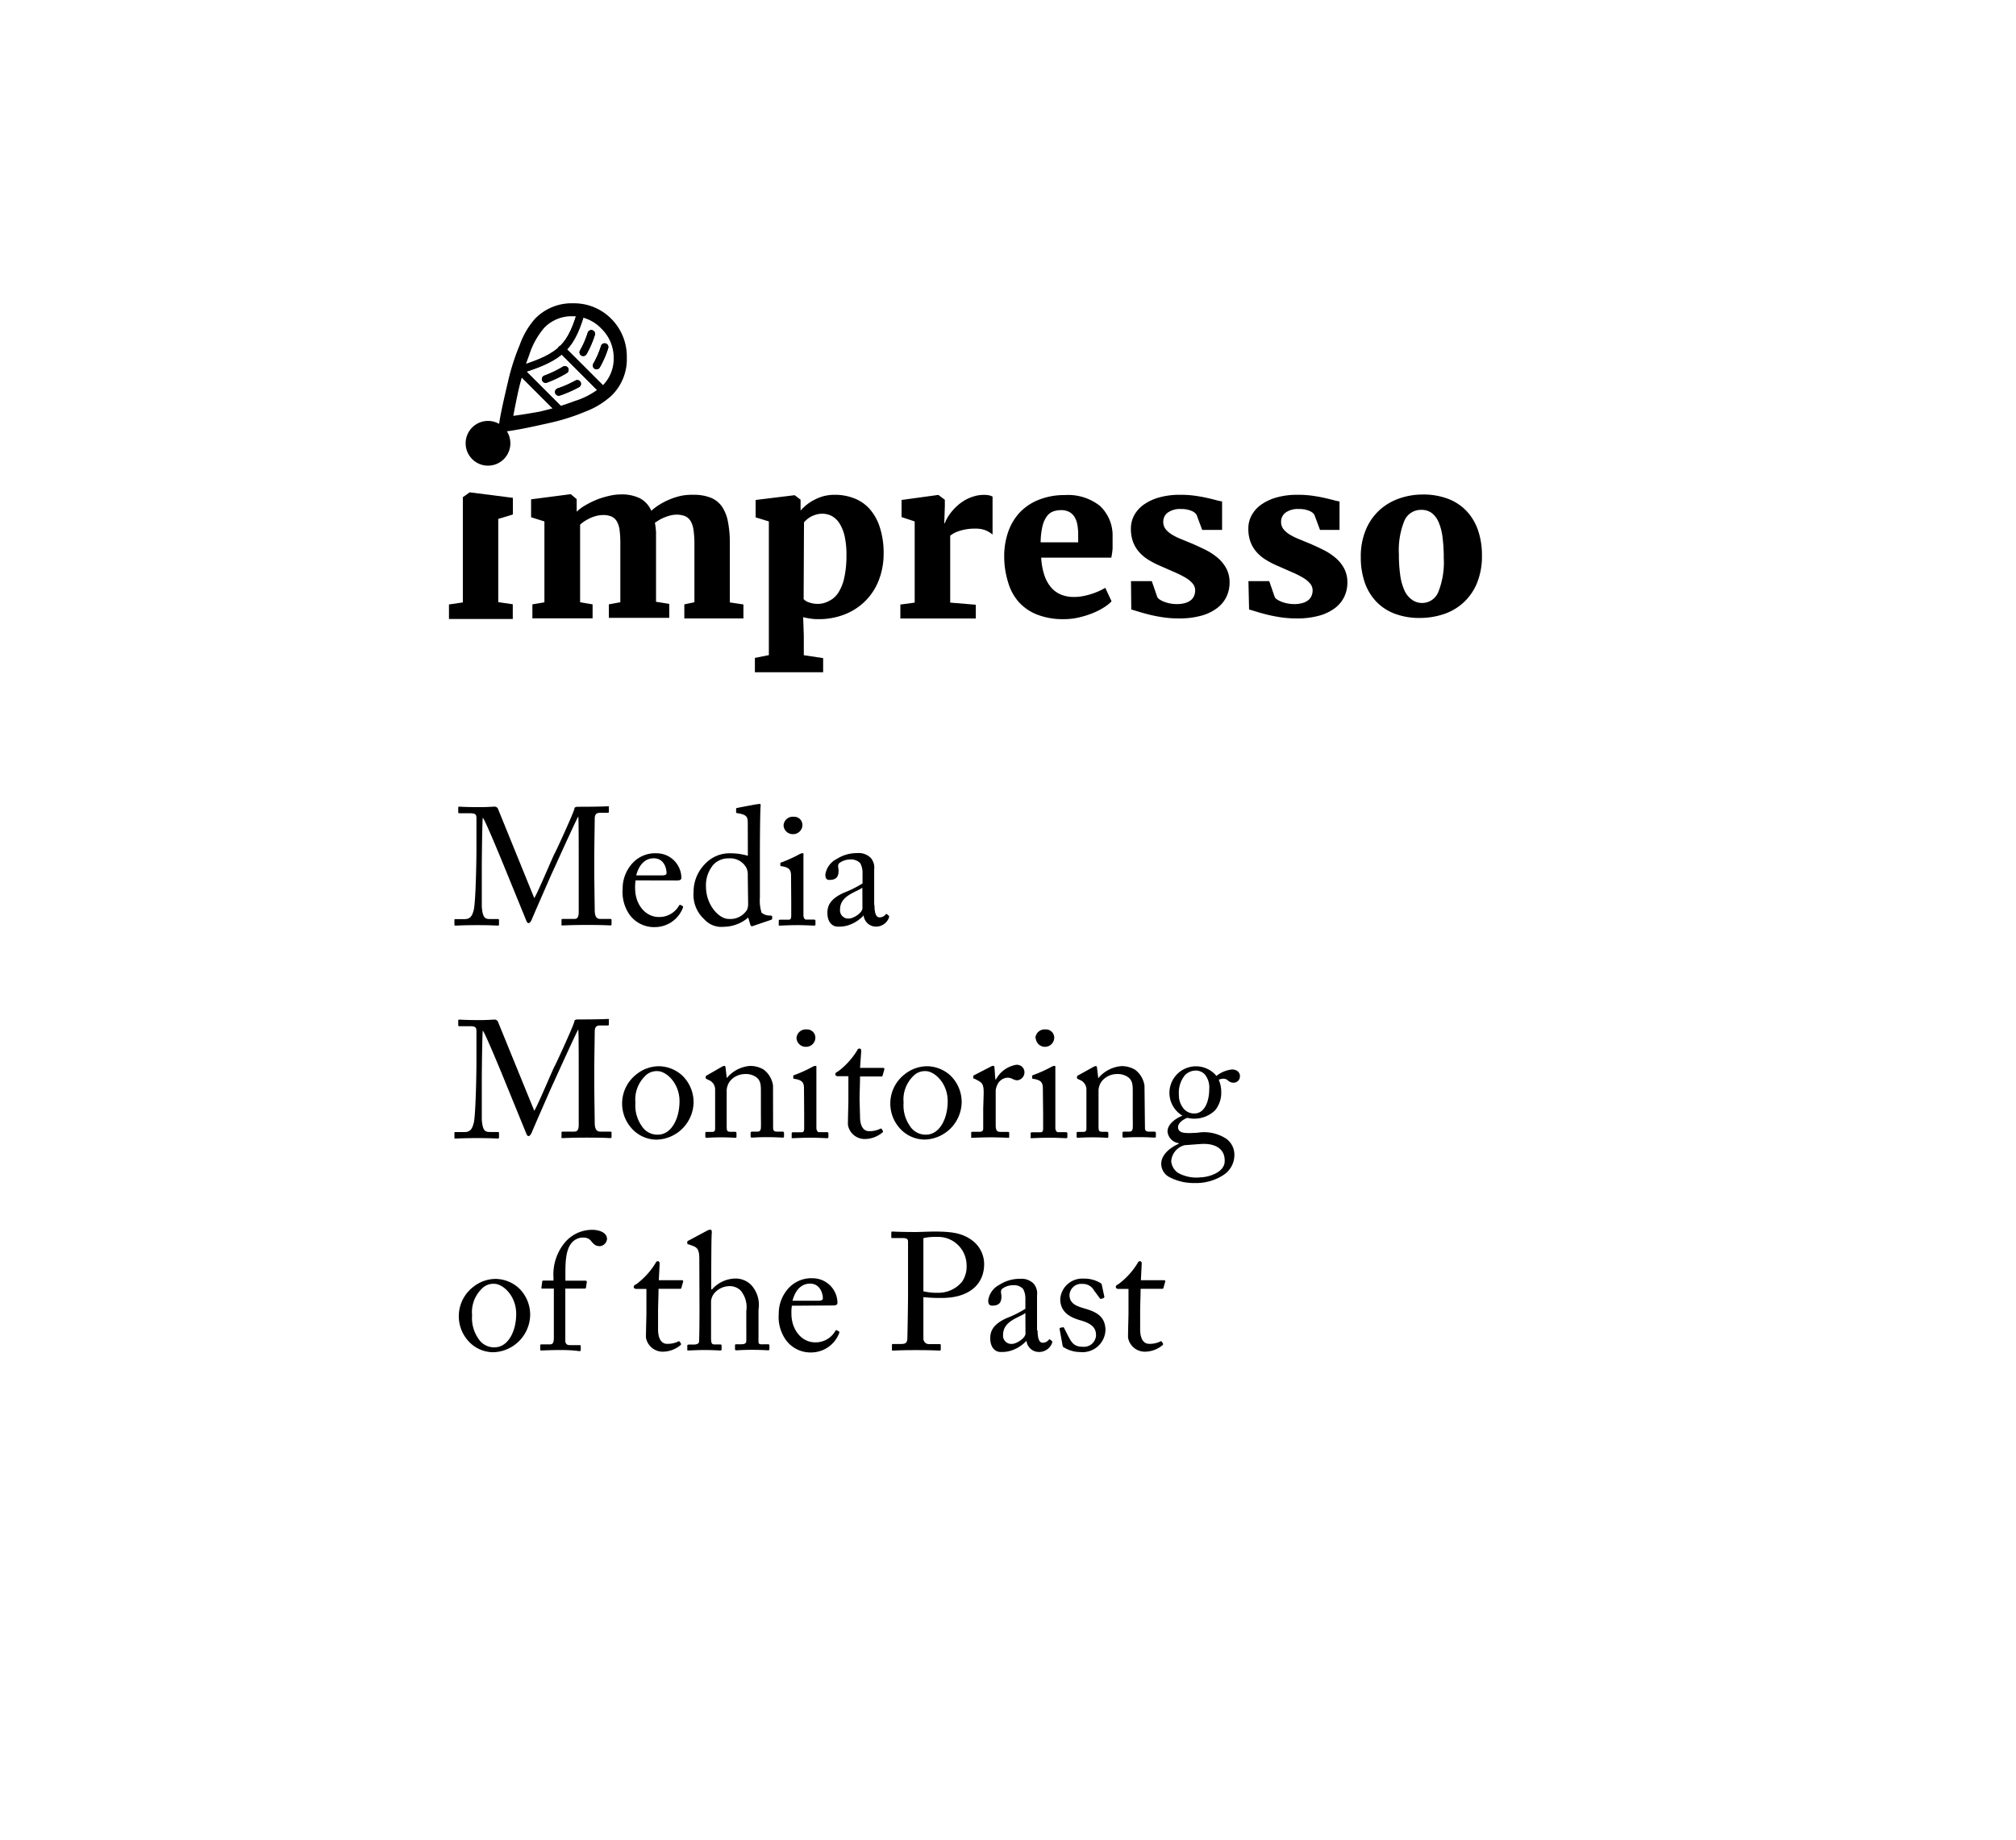 <svg id="Layer_1" data-name="Layer 1" xmlns="http://www.w3.org/2000/svg" viewBox="0 0 218 199"><defs><style>.cls-1,.cls-2,.cls-3,.cls-4{fill:none;stroke-width:0.81px;}.cls-1,.cls-2,.cls-3,.cls-4,.cls-5{stroke:#000;}.cls-1,.cls-4{stroke-linecap:round;}.cls-1,.cls-2{stroke-linejoin:round;}.cls-3,.cls-4,.cls-5{stroke-miterlimit:10;}.cls-5{stroke-width:0.4px;}</style></defs><title>Artboard 1</title><path d="M57.57,65.36l1.3-.22V56.39l-1.44-.45V54l4.24-.55h.06l.63.53v1.36a4.58,4.58,0,0,1,1-.73A9.4,9.4,0,0,1,64.62,54a9.71,9.71,0,0,1,1.32-.39,5.56,5.56,0,0,1,1.17-.14,4.44,4.44,0,0,1,2.11.43,2.76,2.76,0,0,1,1.21,1.34,6.08,6.08,0,0,1,.89-.67A7.61,7.61,0,0,1,72.44,54a7.41,7.41,0,0,1,1.26-.39A6.2,6.2,0,0,1,75,53.51a4.91,4.91,0,0,1,1.84.31,2.71,2.71,0,0,1,1.21.94,4.28,4.28,0,0,1,.66,1.63,11.59,11.59,0,0,1,.21,2.33v6.43l1.47.22v1.51H74V65.36l1.09-.23V58.8A9.84,9.84,0,0,0,75,57.37a2.6,2.6,0,0,0-.31-1,1.31,1.31,0,0,0-.59-.54,2.3,2.3,0,0,0-.94-.17,2.62,2.62,0,0,0-.64.08,5,5,0,0,0-.63.2,4.27,4.27,0,0,0-.58.28l-.49.31a9.59,9.59,0,0,1,.12,1q0,.53,0,1.14v6.41l1.43.23v1.51H65.84V65.36l1.24-.23V58.72A10.72,10.72,0,0,0,67,57.33a2.51,2.51,0,0,0-.29-.93,1.27,1.27,0,0,0-.57-.53,2.18,2.18,0,0,0-.92-.17,2.92,2.92,0,0,0-.72.09,3.84,3.84,0,0,0-.68.24,4.88,4.88,0,0,0-.6.33,3.64,3.64,0,0,0-.49.38v8.39l1.35.23v1.51H57.57Z"/><path d="M83.14,70.85V56.39l-1.43-.44V54.07l4.17-.51h.06l.63.48v1.18a5.21,5.21,0,0,1,.63-.61,4.75,4.75,0,0,1,.85-.55,5.13,5.13,0,0,1,1-.4,4.75,4.75,0,0,1,1.23-.15,5.69,5.69,0,0,1,2,.35A4.32,4.32,0,0,1,94,55a5.44,5.44,0,0,1,1.13,2,8.87,8.87,0,0,1,.42,2.89,7.84,7.84,0,0,1-.46,2.69,6.43,6.43,0,0,1-3.59,3.8,7.61,7.61,0,0,1-3.06.58,5.56,5.56,0,0,1-.87-.07,5.45,5.45,0,0,1-.72-.15l.07,2v2.12l2.09.31V72.7H81.63V71.15Zm3.76-6.06a1.3,1.3,0,0,0,.59.36,2.92,2.92,0,0,0,1,.16A2.56,2.56,0,0,0,89.63,65a2.47,2.47,0,0,0,1-.87,4.9,4.9,0,0,0,.65-1.58,10.63,10.63,0,0,0,.25-2.41,9.28,9.28,0,0,0-.18-2.08,4.43,4.43,0,0,0-.55-1.42,2.3,2.3,0,0,0-.83-.82,2.17,2.17,0,0,0-1.06-.26,2.27,2.27,0,0,0-.62.08,3,3,0,0,0-.55.21,2.66,2.66,0,0,0-.8.64Z"/><path d="M97.36,65.38l1.55-.21V56.39l-1.42-.47V54.07l3.93-.54h.06l.69.52v.68l-.06,1.85h.06a3.09,3.09,0,0,1,.25-.54,4.92,4.92,0,0,1,.45-.66,6,6,0,0,1,.63-.67,5.12,5.12,0,0,1,.81-.6,4.5,4.5,0,0,1,1-.43,3.61,3.61,0,0,1,1.1-.16,2.5,2.5,0,0,1,.55.05,1.16,1.16,0,0,1,.37.14v4.1a2.87,2.87,0,0,0-.81-.48,3,3,0,0,0-1.07-.16,5.31,5.31,0,0,0-1.64.23,3.17,3.17,0,0,0-1.06.53v7.24l2.77.23v1.49H97.36Z"/><path d="M108.59,60.24a8,8,0,0,1,.47-2.83,5.9,5.9,0,0,1,1.33-2.11A5.82,5.82,0,0,1,112.46,54a7.42,7.42,0,0,1,2.67-.46,5.55,5.55,0,0,1,3.81,1.17,4.37,4.37,0,0,1,1.37,3.3q0,.74,0,1.3a7.16,7.16,0,0,1-.14,1h-7.58a7.18,7.18,0,0,0,.35,1.92,3.92,3.92,0,0,0,.74,1.32,2.82,2.82,0,0,0,1.07.76,3.56,3.56,0,0,0,1.35.25,5.16,5.16,0,0,0,1-.09,7.72,7.72,0,0,0,.94-.24,7.49,7.49,0,0,0,.83-.32,6.46,6.46,0,0,0,.65-.34l.68,1.46a4.2,4.2,0,0,1-.81.65,7.54,7.54,0,0,1-1.21.62,9.91,9.91,0,0,1-1.49.47,7.09,7.09,0,0,1-1.63.19,7.71,7.71,0,0,1-2.9-.49,5.22,5.22,0,0,1-2-1.37,5.51,5.51,0,0,1-1.14-2.1A9.37,9.37,0,0,1,108.59,60.24Zm8-1.59c0-.11,0-.25,0-.42s0-.31,0-.42a5.86,5.86,0,0,0-.09-1.06,2.39,2.39,0,0,0-.3-.83,1.52,1.52,0,0,0-.57-.55,1.83,1.83,0,0,0-.89-.2,2.52,2.52,0,0,0-.85.14,1.49,1.49,0,0,0-.69.53,3,3,0,0,0-.47,1.06,7.87,7.87,0,0,0-.2,1.75Z"/><path d="M122.3,62.85h2.25l.6,1.74a.91.91,0,0,0,.29.27,2.67,2.67,0,0,0,.5.24,3.65,3.65,0,0,0,.63.17,3.83,3.83,0,0,0,.68.06,3.16,3.16,0,0,0,.92-.12,1.7,1.7,0,0,0,.62-.32,1.18,1.18,0,0,0,.34-.47,1.51,1.51,0,0,0,.11-.56,1.15,1.15,0,0,0-.28-.76,3,3,0,0,0-.77-.63,10.15,10.15,0,0,0-1.18-.59l-1.5-.66a9.51,9.51,0,0,1-1.39-.72,4.3,4.3,0,0,1-1-.87,3.49,3.49,0,0,1-.62-1.09,4.11,4.11,0,0,1-.21-1.36,3,3,0,0,1,.36-1.46,3.43,3.43,0,0,1,1.05-1.16,5.45,5.45,0,0,1,1.67-.77,8.22,8.22,0,0,1,2.24-.28,11.45,11.45,0,0,1,1.59.1q.7.1,1.24.22t1,.24a5.78,5.78,0,0,0,.71.16v3.08H130l-.61-1.64a1.14,1.14,0,0,0-.55-.42,2.64,2.64,0,0,0-1.1-.2,2.29,2.29,0,0,0-1.47.39,1.22,1.22,0,0,0-.48,1,1.25,1.25,0,0,0,.26.79,2.53,2.53,0,0,0,.69.59,6.58,6.58,0,0,0,1,.49l1.14.47q.77.33,1.51.7a6.52,6.52,0,0,1,1.3.86,4,4,0,0,1,.92,1.14,3.21,3.21,0,0,1,.35,1.54,3.53,3.53,0,0,1-.33,1.5,3.36,3.36,0,0,1-1,1.23,5.06,5.06,0,0,1-1.71.83,8.78,8.78,0,0,1-2.45.3,11.14,11.14,0,0,1-1.71-.12q-.79-.12-1.44-.28t-1.16-.32l-.83-.25Z"/><path d="M135,62.85h2.25l.6,1.74a.9.9,0,0,0,.29.27,2.61,2.61,0,0,0,.5.24,3.7,3.7,0,0,0,.63.17,3.81,3.81,0,0,0,.68.06,3.14,3.14,0,0,0,.92-.12,1.7,1.7,0,0,0,.62-.32,1.19,1.19,0,0,0,.34-.47,1.52,1.52,0,0,0,.11-.56,1.15,1.15,0,0,0-.28-.76,3,3,0,0,0-.77-.63,10,10,0,0,0-1.18-.59l-1.5-.66a9.55,9.55,0,0,1-1.39-.72,4.33,4.33,0,0,1-1-.87,3.5,3.5,0,0,1-.62-1.09,4.08,4.08,0,0,1-.21-1.36,3,3,0,0,1,.36-1.46,3.4,3.4,0,0,1,1.05-1.16,5.43,5.43,0,0,1,1.67-.77,8.22,8.22,0,0,1,2.24-.28,11.43,11.43,0,0,1,1.59.1q.7.1,1.24.22t1,.24a5.7,5.7,0,0,0,.71.16v3.08h-2.11l-.61-1.64a1.14,1.14,0,0,0-.55-.42,2.64,2.64,0,0,0-1.1-.2,2.29,2.29,0,0,0-1.47.39,1.22,1.22,0,0,0-.48,1,1.25,1.25,0,0,0,.26.79,2.57,2.57,0,0,0,.69.59,6.6,6.6,0,0,0,1,.49l1.14.47c.52.22,1,.45,1.51.7a6.44,6.44,0,0,1,1.3.86,4,4,0,0,1,.92,1.14,3.22,3.22,0,0,1,.35,1.54,3.53,3.53,0,0,1-.33,1.5,3.35,3.35,0,0,1-1,1.23,5.05,5.05,0,0,1-1.71.83,8.79,8.79,0,0,1-2.45.3,11.16,11.16,0,0,1-1.71-.12q-.79-.12-1.44-.28t-1.16-.32l-.83-.25Z"/><path d="M147.15,60.28a7.43,7.43,0,0,1,.55-3,6,6,0,0,1,1.48-2.12,6.19,6.19,0,0,1,2.15-1.26,7.7,7.7,0,0,1,2.54-.42,7.5,7.5,0,0,1,2.7.46,5.4,5.4,0,0,1,2,1.31,5.76,5.76,0,0,1,1.25,2.08,8.25,8.25,0,0,1,.43,2.76,7.6,7.6,0,0,1-.55,3,5.84,5.84,0,0,1-3.63,3.34,8.06,8.06,0,0,1-2.55.4,7.5,7.5,0,0,1-2.7-.46,5.39,5.39,0,0,1-2-1.31A5.72,5.72,0,0,1,147.58,63,8.22,8.22,0,0,1,147.15,60.28Zm6.6,4.93A1.89,1.89,0,0,0,155.54,64a8.61,8.61,0,0,0,.58-3.66,16.93,16.93,0,0,0-.13-2.23,6,6,0,0,0-.42-1.63,2.48,2.48,0,0,0-.75-1,1.83,1.83,0,0,0-1.13-.34,1.94,1.94,0,0,0-1.82,1.16,8.4,8.4,0,0,0-.6,3.65,15.7,15.7,0,0,0,.14,2.23,6.09,6.09,0,0,0,.44,1.63,2.46,2.46,0,0,0,.77,1A1.85,1.85,0,0,0,153.75,65.21Z"/><circle cx="52.77" cy="47.94" r="2.42"/><path d="M67.58,38.65a5.29,5.29,0,0,1-1.6,4,8.58,8.58,0,0,1-2.71,1.66,22.18,22.18,0,0,1-3.87,1.23q-2,.45-3,.64t-1.64.27a.55.55,0,0,1-.59-.59q.09-.64.3-1.64t.68-3a23.87,23.87,0,0,1,1.24-3.85A8.41,8.41,0,0,1,58,34.61a5.31,5.31,0,0,1,4-1.61,5.47,5.47,0,0,1,4,1.66A5.57,5.57,0,0,1,67.58,38.65Zm-9.18,6.06a29.27,29.27,0,0,0,3.78-1.14,8.6,8.6,0,0,0,3.07-1.68,4.3,4.3,0,0,0,1.31-3.24,4.58,4.58,0,0,0-1.4-3.26A4.48,4.48,0,0,0,61.93,34a4.32,4.32,0,0,0-3.23,1.32,8.57,8.57,0,0,0-1.66,3,31,31,0,0,0-1.15,3.76q-.35,1.58-.63,3.13Q56.82,45,58.41,44.71Z"/><line class="cls-1" x1="65.49" y1="42.53" x2="60.73" y2="37.77"/><line class="cls-2" x1="60.76" y1="44.59" x2="56" y2="39.83"/><path class="cls-3" d="M63,33.2c-1.18,4.3-2.22,5.38-6.8,6.8"/><path class="cls-4" d="M61.08,40A12.14,12.14,0,0,1,59,41"/><path class="cls-4" d="M63.94,36.1a9.94,9.94,0,0,1-.87,2"/><path class="cls-4" d="M62.42,41.51a12.52,12.52,0,0,1-2,.88"/><path class="cls-4" d="M65.38,37.53a10,10,0,0,1-.87,2"/><path class="cls-5" d="M67.58,38.65a5.29,5.29,0,0,1-1.6,4,8.58,8.58,0,0,1-2.71,1.66,22.18,22.18,0,0,1-3.87,1.23q-2,.45-3,.64t-1.64.27a.55.55,0,0,1-.59-.59q.09-.64.3-1.64t.68-3a23.87,23.87,0,0,1,1.24-3.85A8.41,8.41,0,0,1,58,34.61a5.31,5.31,0,0,1,4-1.61,5.47,5.47,0,0,1,4,1.66A5.57,5.57,0,0,1,67.58,38.65Zm-9.18,6.06a29.27,29.27,0,0,0,3.78-1.14,8.6,8.6,0,0,0,3.07-1.68,4.3,4.3,0,0,0,1.31-3.24,4.58,4.58,0,0,0-1.4-3.26A4.48,4.48,0,0,0,61.93,34a4.32,4.32,0,0,0-3.23,1.32,8.57,8.57,0,0,0-1.66,3,31,31,0,0,0-1.15,3.76q-.35,1.58-.63,3.13Q56.82,45,58.41,44.71Z"/><line class="cls-1" x1="65.49" y1="42.53" x2="60.73" y2="37.77"/><line class="cls-2" x1="60.76" y1="44.59" x2="56" y2="39.83"/><path class="cls-3" d="M63,33.2c-1.18,4.3-2.22,5.38-6.8,6.8"/><path class="cls-4" d="M61.08,40A12.14,12.14,0,0,1,59,41"/><path class="cls-4" d="M63.94,36.1a9.94,9.94,0,0,1-.87,2"/><path class="cls-4" d="M62.42,41.51a12.52,12.52,0,0,1-2,.88"/><path class="cls-4" d="M65.38,37.53a10,10,0,0,1-.87,2"/><path d="M55.45,66.94h-6.9V65.37l1.5-.22V53.77l.73-.52h.06l4.62.59v1.8l-1.58.48v9l1.57.23Z"/><path d="M57.77,97.12c.25-.27,2.05-4.57,2.2-4.81s2.09-4.48,2.14-4.84c0-.2.23-.22.42-.22,2.39,0,3-.05,3.2-.05s.11.05.11.13v.41c0,.11,0,.16-.14.16H64.9c-.54,0-.59.32-.59.74s-.05,3.1-.05,4.3V94.2c0,.9.05,3.82.05,4.18,0,.68.16,1,.61,1H66c.11,0,.13.05.13.13v.41c0,.11,0,.16-.16.16s-.54-.05-2.52-.05c-1.66,0-2.36.05-2.59.05s-.14-.05-.14-.16v-.41c0-.09,0-.13.14-.13h1.22c.31,0,.47-.11.5-.65,0-.22,0-3.35,0-4.68V92.87c0-1.19,0-4.39-.05-4.56h0c-.18.23-2.74,5.91-2.83,6.09s-2.11,4.81-2.18,5-.22.43-.36.43-.2-.14-.27-.32l-2.45-6c-.34-.83-2-4.86-2.23-5.08-.07.25-.11,4.81-.11,5s0,4,0,4.65c.09,1,.25,1.31.83,1.31h.9c.11,0,.13.05.13.13v.45c0,.07,0,.13-.16.13s-.68-.05-2.18-.05-2.16.05-2.32.05-.16,0-.16-.16v-.43a.09.09,0,0,1,.11-.11h1c.68,0,.85-.47,1-1.08.22-1.28.27-5.89.27-6.21s0-3,0-3.49,0-.67-.74-.67h-1.1c-.11,0-.13-.05-.13-.13v-.47c0-.05,0-.11.13-.11s.67.05,2.2.05c.85,0,1.31-.05,1.53-.05a.41.41,0,0,1,.47.31Z"/><path d="M68.73,95.21a4.62,4.62,0,0,0-.05.86c0,1.76,1.12,3.1,2.56,3.1a2.44,2.44,0,0,0,2.18-1.22.15.15,0,0,1,.16-.09l.23.13c.05,0,.09.07,0,.27a3.25,3.25,0,0,1-2.86,2,3.3,3.3,0,0,1-2.83-1.28,4.28,4.28,0,0,1-.79-2.84,4.05,4.05,0,0,1,1.13-2.86,3.33,3.33,0,0,1,2.57-1,2.68,2.68,0,0,1,2.65,2.65c0,.25-.22.29-.5.29Zm2.86-.54c.34,0,.49-.09.49-.25,0-.41-.22-1.6-1.39-1.6-.79,0-1.55.52-1.89,1.85Z"/><path d="M80.86,89c0-.68-.13-.9-1.13-1.06-.11,0-.13-.05-.13-.13v-.31c0-.07,0-.11.14-.13.7-.14,1.64-.31,2-.38.16,0,.29-.05.41-.05s.11.13.09.32c-.05.9-.07,3.51-.07,5.8v4a4.43,4.43,0,0,0,.18,1.64,1.34,1.34,0,0,0,.79.31c.25,0,.32,0,.36.13l0,.14c0,.11,0,.16-.13.2l-2,.68a.18.18,0,0,1-.23-.14l-.23-.79a4.14,4.14,0,0,1-2.65,1,2.49,2.49,0,0,1-2.12-.83A3.56,3.56,0,0,1,75,96.47a4.29,4.29,0,0,1,1.26-3.06,3.62,3.62,0,0,1,2.68-1.13,6.72,6.72,0,0,1,1.93.27Zm0,5.71a1.78,1.78,0,0,0-.16-.88,2,2,0,0,0-1.89-1,2.22,2.22,0,0,0-1.64.65,3.44,3.44,0,0,0-.83,2.39c0,2,1.4,3.51,2.45,3.51a2.13,2.13,0,0,0,2-1,1.69,1.69,0,0,0,.11-.61Z"/><path d="M85.54,94.76c0-.61-.11-.94-1-1.08-.13,0-.16-.05-.16-.13v-.16c0-.05,0-.09.13-.13a14.75,14.75,0,0,0,1.94-.88.74.74,0,0,1,.34-.11c.09,0,.11.09.09.22,0,.31,0,1.44,0,2.94v2c0,.7,0,1.35,0,1.55s.09.47.29.47H88c.14,0,.18.05.18.16v.31c0,.13,0,.18-.16.18s-1-.05-1.73-.05c-1,0-1.75.05-1.94.05s-.14,0-.14-.14v-.36c0-.11.05-.14.18-.14h.88c.2,0,.27-.07.29-.36,0-.54,0-1.1,0-1.64Zm-.81-5.49a1,1,0,0,1,1.1-.94.89.89,0,0,1,.94.88,1,1,0,0,1-1,1A1,1,0,0,1,84.73,89.27Z"/><path d="M94.56,97.86c0,1,.22,1.35.54,1.35a.83.83,0,0,0,.63-.27c.07-.09.11-.13.18-.07l.18.14c.05.05.09.14,0,.32a1.49,1.49,0,0,1-1.4.88A1.34,1.34,0,0,1,93.39,99h0a3.89,3.89,0,0,1-1.78,1.1,3.4,3.4,0,0,1-1.06.11c-.43,0-1.08-.36-1.08-1.49,0-.83.38-1.55,1.8-2.18a12,12,0,0,0,2-1V94.35a2.09,2.09,0,0,0-.25-1,1.37,1.37,0,0,0-1.08-.4,2,2,0,0,0-1.17.38c-.25.23-.09.5-.09.83,0,.63-.22,1-1,1-.29,0-.43-.16-.43-.58a2.26,2.26,0,0,1,1.24-1.69,4,4,0,0,1,2.2-.63,1.85,1.85,0,0,1,1.44.49,1.59,1.59,0,0,1,.4,1.28v3.82ZM93.25,96c-.65.49-2.41.85-2.41,2.34a.89.89,0,0,0,.94,1c.52,0,1.48-.63,1.48-1.12Z"/><path d="M57.77,120.12c.25-.27,2.05-4.57,2.2-4.81s2.09-4.48,2.14-4.84c0-.2.23-.22.42-.22,2.39,0,3-.05,3.2-.05s.11.05.11.13v.41c0,.11,0,.16-.14.16H64.9c-.54,0-.59.32-.59.74s-.05,3.1-.05,4.3v1.26c0,.9.05,3.82.05,4.18,0,.68.16,1,.61,1H66c.11,0,.13.05.13.13v.41c0,.11,0,.16-.16.16s-.54-.05-2.52-.05c-1.66,0-2.36.05-2.59.05s-.14-.05-.14-.16v-.41c0-.09,0-.13.14-.13h1.22c.31,0,.47-.11.5-.65,0-.22,0-3.35,0-4.68v-1.15c0-1.19,0-4.39-.05-4.56h0c-.18.23-2.74,5.91-2.83,6.09s-2.11,4.81-2.18,5-.22.43-.36.43-.2-.14-.27-.32l-2.45-6c-.34-.83-2-4.86-2.23-5.08-.07.25-.11,4.81-.11,5s0,4,0,4.65c.09,1,.25,1.31.83,1.31h.9c.11,0,.13.05.13.13v.45c0,.07,0,.13-.16.13s-.68-.05-2.18-.05-2.16.05-2.32.05-.16,0-.16-.16v-.43a.09.09,0,0,1,.11-.11h1c.68,0,.85-.47,1-1.08.22-1.28.27-5.89.27-6.21s0-3,0-3.49,0-.67-.74-.67h-1.1c-.11,0-.13-.05-.13-.13v-.47c0-.05,0-.11.13-.11s.67.05,2.2.05c.85,0,1.31-.05,1.53-.05a.41.41,0,0,1,.47.31Z"/><path d="M68.28,122a4,4,0,0,1,.56-5.83,3.9,3.9,0,0,1,2.41-.86,3.81,3.81,0,0,1,2.52,1A4,4,0,0,1,75,119.25a4.11,4.11,0,0,1-4,4A3.63,3.63,0,0,1,68.28,122Zm5.2-2.9c0-2-1.46-3.26-2.38-3.26a1.74,1.74,0,0,0-1.39.58,3.54,3.54,0,0,0-1,2.83,3.88,3.88,0,0,0,.68,2.52,2,2,0,0,0,1.78.94C72.6,122.68,73.48,121,73.48,119.08Z"/><path d="M83.6,122c0,.29.16.38.4.38h.58c.16,0,.2.05.2.16v.29c0,.13,0,.2-.14.2s-.68-.05-1.71-.05-1.49.05-1.62.05-.14-.05-.14-.2v-.29c0-.13.05-.16.23-.16h.52c.2,0,.34-.09.36-.41s0-1,0-1.51V118.1c0-.72,0-1.24-.52-1.62a2,2,0,0,0-1.31-.32,2.11,2.11,0,0,0-1.46.7,1.77,1.77,0,0,0-.41,1.22v3.73c0,.49.05.59.43.59h.45c.14,0,.18.05.18.18v.31c0,.11,0,.16-.13.16S78.92,123,78,123s-1.49.05-1.6.05-.13-.05-.13-.16v-.32c0-.11,0-.16.18-.16h.52c.23,0,.36-.05.36-.36v-4.21a1.11,1.11,0,0,0-.74-1.06l-.14-.07c-.13-.05-.14-.11-.14-.16v-.09c0-.09.07-.14.16-.18L78,115.4a1,1,0,0,1,.32-.13c.09,0,.13.07.14.22l.13,1.1h0a3.61,3.61,0,0,1,2.47-1.31,2.78,2.78,0,0,1,1.53.4,2.63,2.63,0,0,1,1,1.71Z"/><path d="M86.94,117.76c0-.61-.11-.94-1-1.08-.13,0-.16-.05-.16-.13v-.16c0-.05,0-.09.13-.13a14.68,14.68,0,0,0,1.94-.88.74.74,0,0,1,.34-.11c.09,0,.11.09.09.22,0,.31,0,1.44,0,2.93v2c0,.7,0,1.35,0,1.55s.09.47.29.47h.83c.14,0,.18.05.18.16v.31c0,.13,0,.18-.16.18s-1-.05-1.73-.05c-1,0-1.75.05-1.94.05s-.14,0-.14-.14v-.36c0-.11.05-.14.18-.14h.88c.2,0,.27-.07.29-.36,0-.54,0-1.1,0-1.64Zm-.81-5.49a1,1,0,0,1,1.1-.94.89.89,0,0,1,.94.88,1,1,0,0,1-1,1A1,1,0,0,1,86.13,112.27Z"/><path d="M93,120.75c0,1.35.61,1.58.94,1.58a2.59,2.59,0,0,0,1.19-.23.15.15,0,0,1,.22,0l.09.16a.14.14,0,0,1,0,.2,3,3,0,0,1-2,.72,1.84,1.84,0,0,1-1.75-1.53c0-.74.05-2.32.05-2.57v-.4c0-.32,0-1.53,0-2.29H90.6c-.16,0-.27-.07-.27-.22s.11-.2.32-.32a8.1,8.1,0,0,0,2.05-2.27.24.24,0,0,1,.25-.18c.14,0,.18.13.18.27L93,115.49h2.5c.11,0,.16.09.13.16l-.18.63c0,.09-.05.14-.16.14H93c0,.83-.05,1.69-.05,2.52Z"/><path d="M97.28,122a4,4,0,0,1,.56-5.83,3.9,3.9,0,0,1,2.41-.86,3.81,3.81,0,0,1,2.52,1,4,4,0,0,1,1.22,2.93,4.11,4.11,0,0,1-4,4A3.63,3.63,0,0,1,97.28,122Zm5.2-2.9c0-2-1.46-3.26-2.38-3.26a1.74,1.74,0,0,0-1.39.58,3.54,3.54,0,0,0-1,2.83,3.88,3.88,0,0,0,.68,2.52,2,2,0,0,0,1.78.94C101.6,122.68,102.48,121,102.48,119.08Z"/><path d="M106.37,118.21c0-.92-.14-1.1-.65-1.37l-.34-.18c-.11,0-.14-.05-.14-.13v-.11c0-.07,0-.11.14-.16l1.78-.92a.54.54,0,0,1,.25-.07c.11,0,.13.11.13.22l.09,1.24h.07a3.07,3.07,0,0,1,2.16-1.57.81.81,0,0,1,.92.79.87.87,0,0,1-.76.88,1.17,1.17,0,0,1-.52-.14,1.16,1.16,0,0,0-.59-.14,1.28,1.28,0,0,0-1.06.76,2,2,0,0,0-.18.58v3.78c0,.56.13.74.5.74H109c.11,0,.13.05.13.16v.32c0,.11,0,.16-.09.16s-.94-.05-1.91-.05-1.87.05-2,.05-.11,0-.11-.18v-.31c0-.13,0-.16.2-.16h.7c.27,0,.4-.11.4-.34,0-.59,0-1.22,0-2.16Z"/><path d="M112.77,117.76c0-.61-.11-.94-1-1.08-.13,0-.16-.05-.16-.13v-.16c0-.05,0-.09.13-.13a14.75,14.75,0,0,0,1.95-.88.74.74,0,0,1,.34-.11c.09,0,.11.09.09.22,0,.31,0,1.44,0,2.93v2c0,.7,0,1.35,0,1.55s.09.47.29.47h.83c.14,0,.18.05.18.16v.31c0,.13,0,.18-.16.18s-1-.05-1.73-.05c-1,0-1.75.05-1.94.05s-.14,0-.14-.14v-.36c0-.11.05-.14.18-.14h.88c.2,0,.27-.07.29-.36,0-.54,0-1.1,0-1.64Zm-.81-5.49a1,1,0,0,1,1.1-.94.89.89,0,0,1,.94.88,1,1,0,0,1-1,1A1,1,0,0,1,112,112.27Z"/><path d="M123.81,122c0,.29.16.38.4.38h.58c.16,0,.2.05.2.16v.29c0,.13,0,.2-.14.2s-.68-.05-1.71-.05-1.49.05-1.62.05-.14-.05-.14-.2v-.29c0-.13.05-.16.23-.16h.52c.2,0,.34-.09.36-.41s0-1,0-1.51V118.1c0-.72,0-1.24-.52-1.62a2,2,0,0,0-1.31-.32,2.11,2.11,0,0,0-1.46.7,1.77,1.77,0,0,0-.41,1.22v3.73c0,.49.05.59.43.59h.45c.14,0,.18.05.18.18v.31c0,.11,0,.16-.13.16s-.61-.05-1.57-.05-1.49.05-1.6.05-.13-.05-.13-.16v-.32c0-.11,0-.16.18-.16h.52c.23,0,.36-.05.36-.36v-4.21a1.11,1.11,0,0,0-.74-1.06l-.14-.07c-.13-.05-.14-.11-.14-.16v-.09c0-.09.07-.14.16-.18l1.55-.86a1,1,0,0,1,.32-.13c.09,0,.13.07.14.22l.13,1.1h0a3.61,3.61,0,0,1,2.47-1.31,2.78,2.78,0,0,1,1.53.4,2.63,2.63,0,0,1,1,1.71Z"/><path d="M126.49,127.32a1.63,1.63,0,0,1-.92-1.46c0-1,1-1.78,1.89-2.16v-.07a1.4,1.4,0,0,1-1.21-1.26c0-.86,1-1.48,1.62-1.71v0a2.87,2.87,0,1,1,3.67-4.3,3.19,3.19,0,0,1,1.69-.7c.59,0,.88.4.85.76a.68.68,0,0,1-.7.67.9.9,0,0,1-.63-.27.72.72,0,0,0-.38-.16,1.31,1.31,0,0,0-.58.11,3.41,3.41,0,0,1,.27,1.37,3,3,0,0,1-.67,1.94,3.22,3.22,0,0,1-3,.81c-.36.14-1,.5-1,1,0,.74.9.68,2.11.61a4.38,4.38,0,0,1,3.1.65,2.12,2.12,0,0,1,.88,1.73,2.57,2.57,0,0,1-1.21,2.21,5.41,5.41,0,0,1-3.08.85A5.63,5.63,0,0,1,126.49,127.32Zm5.94-1.85c0-1.06-.81-1.87-2.61-1.75l-1.73.13a1.93,1.93,0,0,0-1.44,1.73,1.73,1.73,0,0,0,.7,1.24,4.07,4.07,0,0,0,2.52.5C130.54,127.32,132.52,126.85,132.43,125.47Zm-1.67-7.67a2.24,2.24,0,0,0-.49-1.62,1.36,1.36,0,0,0-.86-.4,1.65,1.65,0,0,0-1.28.5,3,3,0,0,0-.65,2.12,2.24,2.24,0,0,0,.58,1.57,1.47,1.47,0,0,0,1.08.45C130.36,120.42,130.76,118.93,130.76,117.8Z"/><path d="M50.62,145a4,4,0,0,1,.56-5.83,3.9,3.9,0,0,1,2.41-.86,3.81,3.81,0,0,1,2.52,1,4,4,0,0,1,1.22,2.93,4.11,4.11,0,0,1-4,4A3.63,3.63,0,0,1,50.62,145Zm5.2-2.9c0-2-1.46-3.26-2.38-3.26a1.74,1.74,0,0,0-1.39.58,3.54,3.54,0,0,0-1,2.83,3.88,3.88,0,0,0,.68,2.52,2,2,0,0,0,1.78.94C54.94,145.68,55.82,144,55.82,142.08Z"/><path d="M59.89,139.36H58.65c-.09,0-.13,0-.09-.2l.07-.54c0-.11.07-.13.22-.13h1v-.34a5.4,5.4,0,0,1,1.21-3.75A3.87,3.87,0,0,1,64,133c.85,0,1.64.32,1.64,1a.86.86,0,0,1-.76.77,1.15,1.15,0,0,1-.5-.11,1.9,1.9,0,0,1-.43-.41,1,1,0,0,0-.83-.41,1.6,1.6,0,0,0-1.35.63c-.67.85-.63,2.41-.63,3.67v.36h2.18c.13,0,.14.11.13.18l-.09.59c0,.07-.09.09-.23.09h-2V141c0,2.12,0,3.78,0,4s.09.47.47.47h1c.16,0,.2,0,.2.14v.29c0,.14,0,.22-.13.22S62,146,60.61,146c-1,0-1.91.05-2.05.05s-.14,0-.14-.13v-.4c0-.09,0-.13.18-.13h.86c.34,0,.41-.22.43-.63v-5.42Z"/><path d="M71.16,143.75c0,1.35.61,1.58.94,1.58a2.59,2.59,0,0,0,1.19-.23.15.15,0,0,1,.22,0l.09.16a.14.14,0,0,1,0,.2,3,3,0,0,1-2,.72,1.84,1.84,0,0,1-1.75-1.53c0-.74.05-2.32.05-2.57v-.4c0-.32,0-1.53,0-2.29H68.8c-.16,0-.27-.07-.27-.22s.11-.2.32-.32a8.1,8.1,0,0,0,2.05-2.27.24.24,0,0,1,.25-.18c.14,0,.18.13.18.27l-.09,1.78h2.5c.11,0,.16.09.13.16l-.18.63c0,.09-.05.14-.16.14H71.21c0,.83-.05,1.69-.05,2.52Z"/><path d="M75.62,136.19c0-1.1-.22-1.3-.86-1.51l-.31-.11c-.11,0-.13-.05-.13-.11v-.16c0-.07.05-.09.22-.18l1.87-1a1,1,0,0,1,.41-.14c.11,0,.18.14.14.45s-.05,4-.05,4.86v1.15H77a3.43,3.43,0,0,1,2.47-1.17,2.36,2.36,0,0,1,1.78.72,3.18,3.18,0,0,1,.77,2.65v1c0,1,0,2.13,0,2.47s.29.27.67.27H83c.14,0,.2,0,.2.16v.27c0,.14,0,.22-.14.22s-.7-.05-1.73-.05-1.53.05-1.69.05-.16-.05-.16-.2v-.31c0-.09,0-.14.13-.14h.41c.31,0,.67,0,.68-.34s0-1.21,0-1.78v-1.46a2.82,2.82,0,0,0-.59-2.21,1.65,1.65,0,0,0-1.19-.5,2.2,2.2,0,0,0-1.67.76,1.56,1.56,0,0,0-.36.88v3.93c0,.58.05.74.4.74h.54c.13,0,.2,0,.2.14v.31c0,.13,0,.2-.14.2S77,146,76.2,146s-1.58.05-1.75.05-.13-.05-.13-.18v-.32c0-.13.07-.14.27-.14H75c.29,0,.56-.07.59-.29s.05-2.32.05-3.49Z"/><path d="M85.63,141.21a4.62,4.62,0,0,0-.05.86c0,1.76,1.12,3.1,2.56,3.1a2.44,2.44,0,0,0,2.18-1.22.15.15,0,0,1,.16-.09l.23.13c.05,0,.09.07,0,.27a3.25,3.25,0,0,1-2.86,2A3.3,3.3,0,0,1,85,144.94a4.28,4.28,0,0,1-.79-2.84,4.05,4.05,0,0,1,1.13-2.86,3.33,3.33,0,0,1,2.57-1,2.69,2.69,0,0,1,2.65,2.65c0,.25-.22.29-.5.29Zm2.86-.54c.34,0,.49-.09.49-.25,0-.41-.22-1.6-1.39-1.6-.79,0-1.55.52-1.89,1.85Z"/><path d="M99.85,141.23c0,.85,0,3.29,0,3.55s.22.58.59.58h1.15c.13,0,.14.05.14.13v.43c0,.09,0,.14-.16.14s-.81-.05-2.5-.05-2.29.05-2.48.05-.14-.05-.14-.13v-.45c0-.09,0-.13.11-.13h.77c.61,0,.74-.09.79-.58,0-.18.07-3,.07-5.08v-2.07c0-1.19,0-3.15,0-3.33,0-.36-.22-.4-.7-.4h-1c-.09,0-.11,0-.11-.14v-.43c0-.09,0-.13.11-.13s.85.05,2.56.05c.32,0,1.39-.05,2-.05,2,0,3,.2,4,.9a3.2,3.2,0,0,1,1.37,2.61c0,2.27-1.71,3.67-4.57,3.67a16.86,16.86,0,0,1-2-.09Zm0-1.58a6.47,6.47,0,0,0,1.66.16,3.29,3.29,0,0,0,2.54-1.22,2.94,2.94,0,0,0,.47-1.82,3.08,3.08,0,0,0-3.26-3,5.51,5.51,0,0,0-1.41.13Z"/><path d="M112.2,143.86c0,1,.22,1.35.54,1.35a.83.83,0,0,0,.63-.27c.07-.09.11-.13.18-.07l.18.14c.05.05.09.14,0,.32a1.49,1.49,0,0,1-1.4.88A1.34,1.34,0,0,1,111,145h0a3.88,3.88,0,0,1-1.78,1.1,3.4,3.4,0,0,1-1.06.11c-.43,0-1.08-.36-1.08-1.49,0-.83.38-1.55,1.8-2.18a11.9,11.9,0,0,0,2-1v-1.15a2.08,2.08,0,0,0-.25-1,1.37,1.37,0,0,0-1.08-.4,2,2,0,0,0-1.17.38c-.25.23-.09.5-.09.83,0,.63-.22,1-1,1-.29,0-.43-.16-.43-.58a2.26,2.26,0,0,1,1.24-1.69,4,4,0,0,1,2.2-.63,1.85,1.85,0,0,1,1.44.49,1.59,1.59,0,0,1,.4,1.28v3.82ZM110.88,142c-.65.49-2.41.85-2.41,2.34a.89.89,0,0,0,.94,1c.52,0,1.48-.63,1.48-1.12Z"/><path d="M115,145.69c-.09-.05-.09-.16-.11-.25l-.31-1.71c0-.09,0-.13.11-.14l.23-.05c.07,0,.13,0,.16.11l.45.88c.36.67.61,1.12,1.57,1.12a1.31,1.31,0,0,0,1.42-1.22c0-.81-.4-1.28-1.75-1.66-1.06-.31-2.12-.86-2.12-2.29a2.38,2.38,0,0,1,2.52-2.2,3.36,3.36,0,0,1,1.66.38c.27.13.31.22.32.32l.27,1.26a.17.17,0,0,1-.13.16l-.22.07c-.07,0-.11,0-.16-.09l-.61-.83a1.38,1.38,0,0,0-1.26-.7,1.27,1.27,0,0,0-1.39,1.19c0,1,.85,1.24,1.73,1.5,1.31.38,2.14.92,2.16,2.3a2.48,2.48,0,0,1-2.74,2.38A3.4,3.4,0,0,1,115,145.69Z"/><path d="M123.29,143.75c0,1.35.61,1.58.94,1.58a2.59,2.59,0,0,0,1.19-.23.15.15,0,0,1,.22,0l.09.16a.14.14,0,0,1,0,.2,3,3,0,0,1-2,.72,1.84,1.84,0,0,1-1.75-1.53c0-.74.05-2.32.05-2.57v-.4c0-.32,0-1.53,0-2.29h-1.1c-.16,0-.27-.07-.27-.22s.11-.2.32-.32a8.1,8.1,0,0,0,2.05-2.27.24.24,0,0,1,.25-.18c.14,0,.18.13.18.27l-.09,1.78h2.5c.11,0,.16.09.13.16l-.18.63c0,.09-.05.14-.16.14h-2.32c0,.83-.05,1.69-.05,2.52Z"/></svg>